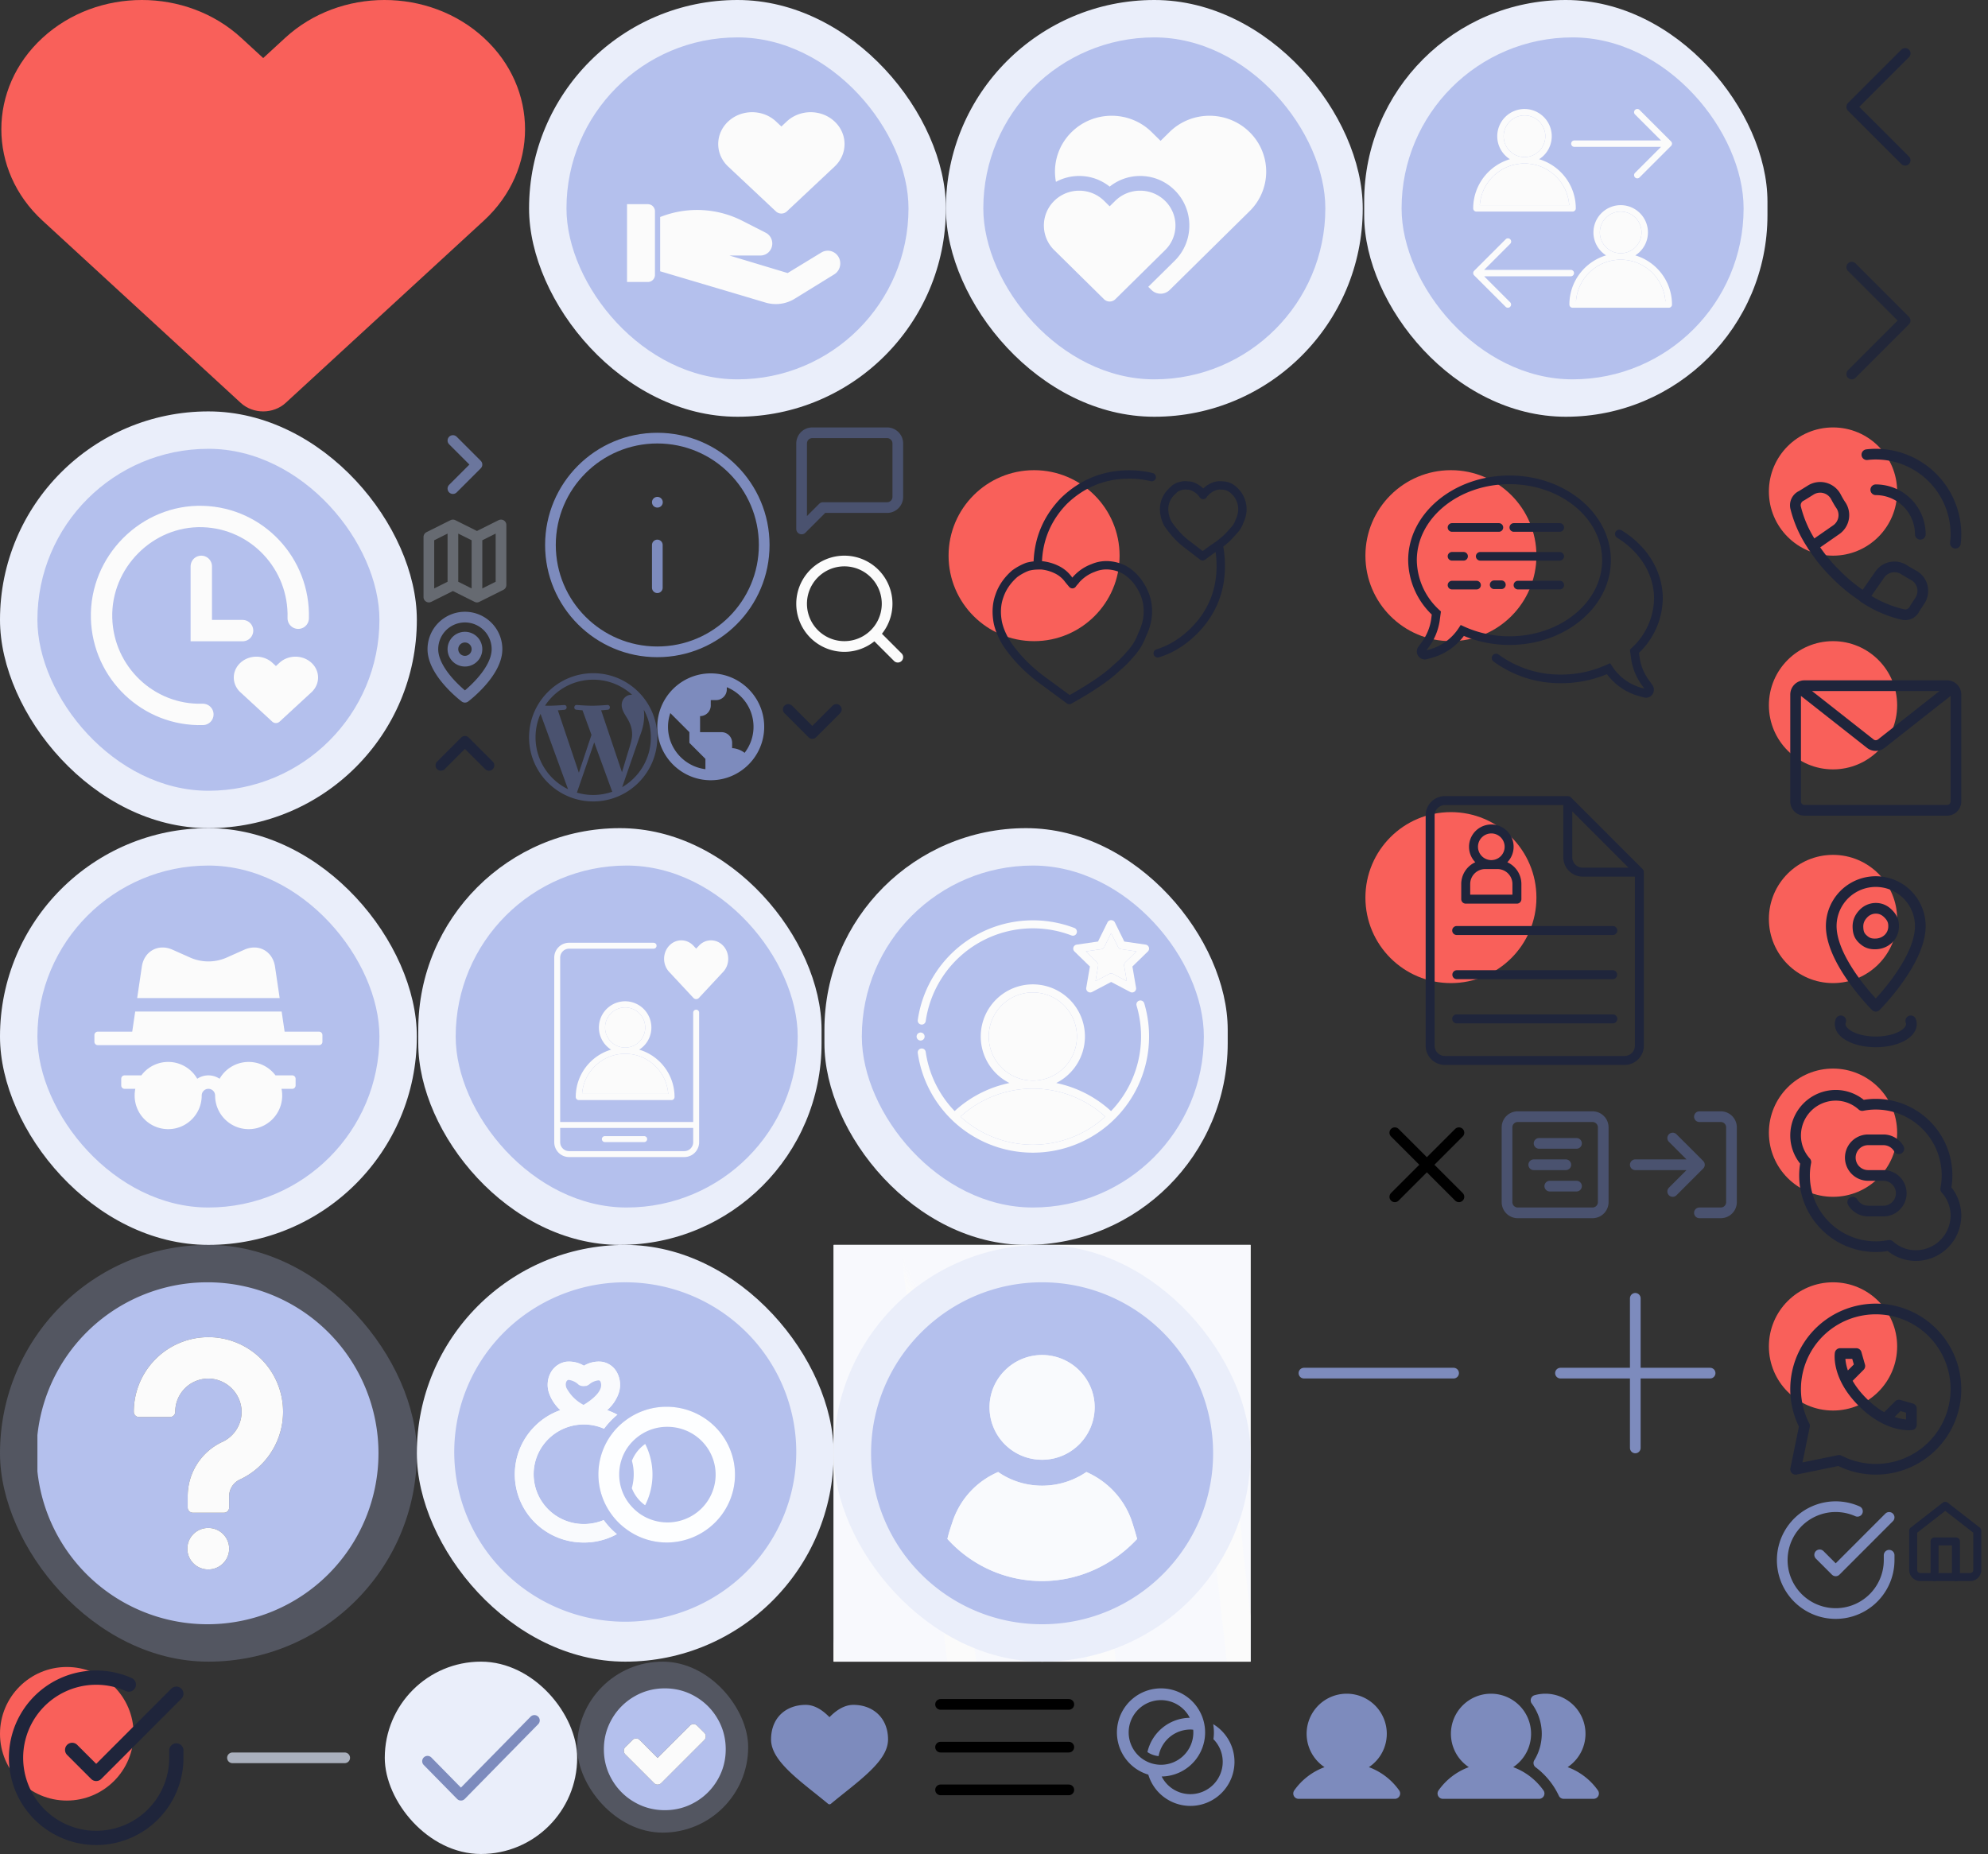 <?xml version="1.0" encoding="utf-8"?>
<svg width="372" height="347" viewBox="0 0 372 347" xmlns="http://www.w3.org/2000/svg" xmlns:xlink="http://www.w3.org/1999/xlink">
<rect x="0" y="0" width="372" height="347" fill="#333333" stroke="none"/>
<view id="call_bg_red" viewBox="331 80 40 40"/><svg width="40" height="40" fill="none" viewBox="0 0 40 40" x="331" y="80" xmlns="http://www.w3.org/2000/svg"><circle cx="12" cy="12" fill="#F9605A" r="12"/><path d="M20 11.667A8.334 8.334 0 0 1 28.333 20M25 35a22.016 22.016 0 0 1-7.233-3.183l3.033-4.35a3.333 3.333 0 0 1 4.467-.85c.55.35 1.116.666 1.666.983a3.334 3.334 0 0 1 1.4 4.7L27.3 33.883A1.95 1.95 0 0 1 25 35ZM6.117 12.783l1.666-1.033a3.333 3.333 0 0 1 4.75 1.217c.317.6.634 1.166.984 1.666a3.334 3.334 0 0 1-.85 4.467l-4.434 3.083A22.016 22.016 0 0 1 5 15a1.95 1.95 0 0 1 1.117-2.217Z" stroke="#1F253B" stroke-width="2" stroke-linecap="round" stroke-linejoin="round"/><path d="M8.233 22.184a29.53 29.53 0 0 0 4.3 5.283 29.536 29.536 0 0 0 5.284 4.3M18.334 5.1c.553-.067 1.11-.1 1.666-.1a15 15 0 0 1 15 15c0 .557-.033 1.114-.1 1.667" stroke="#1F253B" stroke-width="2" stroke-linecap="round" stroke-linejoin="round"/></svg><view id="check_bg_blue" viewBox="108 311 32 32"/><svg width="32" height="32" fill="none" viewBox="0 0 32 32" x="108" y="311" xmlns="http://www.w3.org/2000/svg"><rect width="32" height="32" rx="16" fill="#B4C0ED" fill-opacity=".25"/><path d="M24.06 13.995a.925.925 0 0 0-.268-.682l-1.35-1.336a.913.913 0 0 0-.669-.283.913.913 0 0 0-.668.283l-6.056 6.041-3.354-3.355a.913.913 0 0 0-.668-.282.913.913 0 0 0-.668.282L9.008 16a.925.925 0 0 0-.267.683c0 .267.089.49.267.668l5.373 5.373c.188.189.41.283.668.283a.93.93 0 0 0 .683-.283l8.06-8.06a.906.906 0 0 0 .267-.668ZM27.8 16.4c0 2.068-.51 3.976-1.529 5.722a11.35 11.35 0 0 1-4.149 4.15C20.376 27.29 18.468 27.8 16.4 27.8c-2.068 0-3.976-.51-5.722-1.529a11.35 11.35 0 0 1-4.15-4.149C5.51 20.376 5 18.468 5 16.4c0-2.068.51-3.976 1.529-5.722a11.35 11.35 0 0 1 4.149-4.15C12.424 5.51 14.332 5 16.4 5c2.068 0 3.976.51 5.722 1.529a11.35 11.35 0 0 1 4.15 4.149C27.29 12.424 27.8 14.332 27.8 16.4Z" fill="#B4C0ED"/><path d="M24.06 13.995a.925.925 0 0 0-.268-.682l-1.35-1.336a.913.913 0 0 0-.669-.283.913.913 0 0 0-.668.283l-6.056 6.041-3.354-3.355a.913.913 0 0 0-.668-.282.913.913 0 0 0-.668.282L9.008 16a.925.925 0 0 0-.267.683c0 .267.089.49.267.668l5.373 5.373c.188.189.41.283.668.283a.93.93 0 0 0 .683-.283l8.06-8.06a.906.906 0 0 0 .267-.668Z" fill="#FBFBFB"/></svg><view id="check_bg_red" viewBox="0 311 36 36"/><svg width="36" height="36" fill="none" viewBox="0 0 36 36" y="311" xmlns="http://www.w3.org/2000/svg"><circle cx="12.5" cy="13.5" r="12.5" fill="#F9605A"/><path d="M33 16.62V18a15 15 0 1 1-8.895-13.71" stroke="#1F253B" stroke-width="2.667" stroke-linecap="round" stroke-linejoin="round"/><path d="M33 6 18 21.015l-4.5-4.5" stroke="#1F253B" stroke-width="2.667" stroke-linecap="round" stroke-linejoin="round"/></svg><view id="check_ring" viewBox="331 280 25 24"/><svg width="25" height="24" fill="none" viewBox="0 0 25 24" x="331" y="280" xmlns="http://www.w3.org/2000/svg"><g stroke="#7D8BBD" stroke-width="2" stroke-linecap="round" stroke-linejoin="round"><path d="M22.5 11.082v.92a10 10 0 1 1-5.93-9.14"/><path d="m22.5 4-10 10.01-3-3"/></g></svg><view id="clock_heart_bg_blue" viewBox="0 77 78 78"/><svg width="78" height="78" fill="none" viewBox="0 0 78 78" y="77" xmlns="http://www.w3.org/2000/svg"><rect width="78" height="78" rx="39" fill="#EAEEFA"/><rect x="7" y="7" width="64" height="64" rx="32" fill="#B4C0ED"/><path d="M37.667 29v12.027h7.726" stroke="#FBFBFB" stroke-width="4" stroke-linecap="round"/><path d="M55.804 38.708c.285-10.184-7.657-18.727-17.84-19.036-10.487-.317-19.25 8.549-18.957 19.036.285 10.205 8.752 18.31 18.956 18" stroke="#FBFBFB" stroke-width="4" stroke-linecap="round"/><path d="M44.988 47.05c1.652-1.525 4.331-1.525 5.984 0l.661.61.662-.61c1.652-1.525 4.331-1.525 5.983 0 1.654 1.524 1.654 3.995 0 5.519l-5.967 5.504a1.018 1.018 0 0 1-1.355 0l-5.968-5.504c-1.653-1.524-1.653-3.995 0-5.52Z" fill="#FBFBFB"/></svg><view id="cross" viewBox="255 206 24 24"/><svg width="24" height="24" fill="none" viewBox="0 0 24 24" x="255" y="206" xmlns="http://www.w3.org/2000/svg"><g stroke="#000" stroke-width="2" stroke-linecap="round" stroke-linejoin="round"><path d="M18 6 6 18M6 6l12 12"/></g></svg><view id="dialog_bg_red" viewBox="255 78 65 64"/><svg width="65" height="64" fill="none" viewBox="0 0 65 64" x="255" y="78" xmlns="http://www.w3.org/2000/svg"><g clip-path="url(#aga)"><circle cx="16.5" cy="26" fill="#F9605A" r="16"/><g clip-path="url(#agb)" fill="#1F253B"><path d="M11.612 45.425a1.495 1.495 0 0 1-1.197-2.384l.62-.846a9.599 9.599 0 0 0 1.758-4.207l.124-.965A14.362 14.362 0 0 1 8.5 26.855C8.5 18.114 17.005 11 27.463 11 37.92 11 46.43 18.114 46.43 26.856c0 8.743-8.51 15.851-18.968 15.851a22.112 22.112 0 0 1-8.538-1.688 11.212 11.212 0 0 1-6.008 4.104l-.9.248a1.49 1.49 0 0 1-.405.054Zm15.85-32.807c-9.562 0-17.344 6.386-17.344 14.238a12.837 12.837 0 0 0 4.212 9.309l.302.28-.243 1.796a11.207 11.207 0 0 1-2.065 4.935l-.415.54.566-.157a9.562 9.562 0 0 0 5.474-4.002l.383-.582.63.291a20.377 20.377 0 0 0 8.485 1.823c9.567 0 17.35-6.386 17.35-14.233S37.03 12.618 27.463 12.618Z"/><path d="M53.016 52.587c-.139.001-.276-.017-.41-.054l-.911-.248a11.17 11.17 0 0 1-6.003-4.11 22.114 22.114 0 0 1-8.543 1.694 21.066 21.066 0 0 1-12.674-4.056.81.81 0 0 1-.146-1.17.81.81 0 0 1 1.122-.118 19.415 19.415 0 0 0 11.698 3.726c2.93.006 5.828-.621 8.494-1.839l.658-.275.383.588a9.573 9.573 0 0 0 5.453 4.002l.566.156-.415-.566a11.212 11.212 0 0 1-2.055-4.913l-.237-1.813.296-.285a12.843 12.843 0 0 0 4.218-9.298c0-4.482-2.573-8.678-6.914-11.37a.814.814 0 0 1-.292-1.078.809.809 0 0 1 1.155-.286c4.853 2.983 7.685 7.696 7.685 12.744a14.378 14.378 0 0 1-4.45 10.172l.13.982a9.617 9.617 0 0 0 1.753 4.185l.577.787a1.56 1.56 0 0 1 .102 1.753 1.482 1.482 0 0 1-1.24.69ZM36.863 19.914h-8.591a.809.809 0 1 0 0 1.618h8.591a.809.809 0 1 0 0-1.618ZM25.472 19.914h-8.764a.809.809 0 1 0 0 1.618h8.764a.809.809 0 1 0 0-1.618ZM36.81 26.93H22.031a.835.835 0 0 1-.863-.808.836.836 0 0 1 .863-.809h14.777a.836.836 0 0 1 .863.803.842.842 0 0 1-.863.815ZM18.866 25.309h-2.158a.809.809 0 1 0 0 1.618h2.158a.809.809 0 1 0 0-1.618Z"/><path d="M36.864 30.703h-7.82a.809.809 0 1 0 0 1.618h7.82a.809.809 0 1 0 0-1.618ZM21.293 30.703h-4.585a.809.809 0 1 0 0 1.618h4.585a.809.809 0 1 0 0-1.618ZM25.942 30.637h-1.349a.809.809 0 1 0 0 1.618h1.349a.809.809 0 1 0 0-1.618Z"/></g></g><defs><clipPath id="aga"><path fill="#fff" transform="translate(.5)" d="M0 0h64v64H0z"/></clipPath><clipPath id="agb"><path fill="#fff" transform="translate(8.5 11)" d="M0 0h48v42.067H0z"/></clipPath></defs></svg><view id="document_bg_red" viewBox="255 142 65 64"/><svg width="65" height="64" fill="none" viewBox="0 0 65 64" x="255" y="142" xmlns="http://www.w3.org/2000/svg"><g clip-path="url(#aha)"><circle cx="16.5" cy="26" fill="#F9605A" r="16"/><g clip-path="url(#ahb)" fill="#1F253B"><path d="M52.585 21.068a.822.822 0 0 0-.097-.25.827.827 0 0 0-.132-.178L38.962 7.245a.847.847 0 0 0-.179-.131l-.044-.025a.829.829 0 0 0-.206-.072h-.006A.82.82 0 0 0 38.369 7H15.382a3.613 3.613 0 0 0-3.608 3.609V53.71c0 1.99 1.619 3.61 3.608 3.61h33.61c1.99 0 3.61-1.62 3.61-3.61V22.072c0-.054-.007-.945-.016-.996l-.001-.008ZM39.208 9.863l10.53 10.532H41.16a1.954 1.954 0 0 1-1.952-1.953V9.863ZM50.924 53.71a1.934 1.934 0 0 1-1.93 1.932H15.381a1.934 1.934 0 0 1-1.931-1.932V10.61c0-1.065.867-1.932 1.931-1.932H37.53v9.765a3.633 3.633 0 0 0 3.63 3.63h9.764V53.71Z"/><path d="M16.741 32.159c0 .463.376.839.84.839h29.215a.839.839 0 0 0 0-1.678H17.58a.839.839 0 0 0-.838.839ZM46.796 39.59H17.58a.839.839 0 0 0 0 1.677h29.216a.839.839 0 0 0 0-1.677ZM46.796 47.855H17.58a.839.839 0 0 0 0 1.678h29.216a.839.839 0 0 0 0-1.678ZM19.27 27.129h9.579a.839.839 0 0 0 .838-.839v-2.833a4.48 4.48 0 0 0-2.632-4.075 4.157 4.157 0 0 0 1.177-2.897c0-2.3-1.872-4.172-4.173-4.172a4.177 4.177 0 0 0-4.172 4.172c0 1.125.45 2.146 1.176 2.897a4.48 4.48 0 0 0-2.632 4.074v2.834c0 .463.376.839.839.839Zm4.79-13.14a2.498 2.498 0 0 1 2.494 2.496 2.498 2.498 0 0 1-2.495 2.495 2.498 2.498 0 0 1-2.495-2.495 2.498 2.498 0 0 1 2.495-2.495Zm-3.952 9.468c0-1.544 1.256-2.8 2.8-2.8h2.303a2.802 2.802 0 0 1 2.799 2.8v1.994h-7.902v-1.994Z"/></g></g><defs><clipPath id="aha"><path fill="#fff" transform="translate(.5)" d="M0 0h64v64H0z"/></clipPath><clipPath id="ahb"><path fill="#fff" transform="translate(11.5 7)" d="M0 0h41.374v50.319H0z"/></clipPath></defs></svg><view id="down" viewBox="143 126 18 19"/><svg width="18" height="19" fill="none" viewBox="0 0 18 19" x="143" y="126" xmlns="http://www.w3.org/2000/svg"><path d="m4.5 6.782 4.5 4.5 4.5-4.5" stroke="#1F253B" stroke-width="2" stroke-linecap="round" stroke-linejoin="round"/></svg><view id="earth" viewBox="123 126 20 21"/><svg width="20" height="21" fill="none" viewBox="0 0 20 21" x="123" y="126" xmlns="http://www.w3.org/2000/svg"><path d="M10 .032c-5.514 0-10 4.486-10 10s4.486 10 10 10 10-4.486 10-10-4.486-10-10-10Zm-8 10c0-.899.156-1.762.431-2.569L4 9.033l2 2v2l2 2 1 1v1.93c-3.939-.495-7-3.859-7-7.93Zm14.33 4.873c-.653-.526-1.643-.873-2.33-.873v-1a2 2 0 0 0-2-2H8v-3a2 2 0 0 0 2-2v-1h1a2 2 0 0 0 2-2v-.41c2.928 1.188 5 4.06 5 7.41 0 1.765-.588 3.48-1.67 4.873Z" fill="#7D8BBD"/></svg><view id="email_bg_red" viewBox="331 120 40 40"/><svg width="40" height="40" fill="none" viewBox="0 0 40 40" x="331" y="120" xmlns="http://www.w3.org/2000/svg"><circle cx="12" cy="12" fill="#F9605A" r="12"/><path d="m6.133 9.083 12.834 10.1a1.667 1.667 0 0 0 2.066 0l12.834-10.1m-.534 22.583H6.667A1.667 1.667 0 0 1 5 30V10a1.667 1.667 0 0 1 1.667-1.667h26.666A1.666 1.666 0 0 1 35 10v20a1.667 1.667 0 0 1-1.667 1.666Z" stroke="#1F253B" stroke-width="2" stroke-linecap="round" stroke-linejoin="round"/></svg><view id="gantt-chart" viewBox="279 206 24 24"/><svg width="24" height="24" fill="none" viewBox="0 0 24 24" x="279" y="206" xmlns="http://www.w3.org/2000/svg"><g stroke="#4A526F" stroke-width="2" stroke-linecap="round" stroke-linejoin="round"><path d="M19 3H5a2 2 0 0 0-2 2v14a2 2 0 0 0 2 2h14a2 2 0 0 0 2-2V5a2 2 0 0 0-2-2ZM9 8h7M8 12h6M11 16h5"/></g></svg><view id="hand_heart_bg_blue" viewBox="99 0 78 78"/><svg width="78" height="78" fill="none" viewBox="0 0 78 78" x="99" xmlns="http://www.w3.org/2000/svg"><rect width="78" height="78" rx="39" fill="#EAEEFA"/><rect x="7" y="7" width="64" height="64" rx="32" fill="#B4C0ED"/><path d="M37.254 22.745c2.477-2.327 6.492-2.327 8.97 0l.99.931.992-.93c2.476-2.328 6.491-2.328 8.968 0 2.478 2.326 2.478 6.098 0 8.425l-8.944 8.402a1.505 1.505 0 0 1-2.031 0l-8.945-8.402c-2.478-2.327-2.478-6.1 0-8.426ZM57.687 47.776a2.308 2.308 0 0 0-2.994-.516l-6.306 3.844-10.896-3.283h5.817c1.217 0 2.203-1.006 2.203-2.247 0-.851-.472-1.63-1.218-2.01l-4.352-2.22a18.675 18.675 0 0 0-14.848-.935l-.563.203v10.161l19.731 5.861a6.725 6.725 0 0 0 5.451-.727l7.391-4.556c1.228-.757 1.505-2.453.584-3.575ZM22.225 38.215h-3.892v14.563h3.892c.736 0 1.333-.597 1.333-1.333V39.548c0-.736-.597-1.333-1.333-1.333Z" fill="#FBFBFB"/></svg><view id="heart" viewBox="140 311 32 32"/><svg width="32" height="32" fill="none" viewBox="0 0 32 32" x="140" y="311" xmlns="http://www.w3.org/2000/svg"><path d="M10.761 8.09c-1.764-.001-3.397.562-4.581 1.67-1.184 1.107-1.898 2.755-1.898 4.808 0 2.155 1.516 4.158 3.569 6.124 2.053 1.967 4.694 3.908 7.111 5.923a.418.418 0 0 0 .507 0c2.416-2.014 5.052-3.961 7.11-5.922 2.06-1.961 3.594-3.947 3.595-6.125 0-2.076-.74-3.706-1.924-4.809-1.184-1.102-2.793-1.67-4.555-1.67-1.813 0-3.345 1.144-4.48 2.303-1.13-1.153-2.645-2.303-4.454-2.303Z" fill="#7D8BBD"/></svg><view id="heart_bg_red" viewBox="177 78 65 64"/><svg width="65" height="64" fill="none" viewBox="0 0 65 64" x="177" y="78" xmlns="http://www.w3.org/2000/svg"><g clip-path="url(#apa)"><circle cx="16.5" cy="26" fill="#F9605A" r="16"/><g clip-path="url(#apb)" fill="#1F253B"><path d="M39.638 45.063a.783.783 0 0 1-.23-1.532c2.352-.724 4.524-2.072 6.46-4.006 3.17-3.171 4.779-7.058 4.779-11.551 0-.917-.06-1.807-.175-2.658-.586.412-1.244.89-1.965 1.431a.782.782 0 0 1-.95-.007 221.549 221.549 0 0 0-2.907-2.233c-1.032-.792-1.91-1.644-2.624-2.541a19.706 19.706 0 0 1-1.105-1.457c-.014-.021-.028-.043-.04-.065a6.52 6.52 0 0 1-.708-1.956 5.41 5.41 0 0 1 .19-2.99c.32-.877.884-1.67 1.68-2.359.228-.24.506-.449.827-.621.203-.112.445-.203.73-.272a3.683 3.683 0 0 1 1.654-.158c.598.009 1.155.157 1.656.439.47.251.892.554 1.248.893a5.15 5.15 0 0 1 1.647-1.067c.586-.25 1.25-.342 1.958-.265a3.798 3.798 0 0 1 1.985.587c.6.392 1.11.892 1.533 1.493.608.893.934 1.856.975 2.87.058.899-.144 1.857-.602 2.828a5.23 5.23 0 0 1-1.208 1.973c-.395.464-.882.988-1.417 1.522-.298.268-.664.573-1.13.942.209 1.16.316 2.393.316 3.67 0 4.924-1.763 9.183-5.238 12.658-2.117 2.117-4.508 3.596-7.106 4.395a.756.756 0 0 1-.233.037Zm2.599-25.4c.276.404.614.848 1.004 1.318a13.43 13.43 0 0 0 2.352 2.278c.413.305 1.24.94 2.454 1.88a59.263 59.263 0 0 1 2.535-1.792c.6-.469 1.06-.846 1.368-1.12.475-.477.936-.971 1.336-1.44.439-.455.721-.92.895-1.454.01-.033.024-.065.038-.097.357-.742.516-1.454.472-2.116-.03-.746-.259-1.413-.7-2.061a4.029 4.029 0 0 0-1.087-1.065 2.207 2.207 0 0 0-1.188-.34.68.68 0 0 1-.093-.006c-.454-.055-.855-.006-1.217.15-.454.185-.846.44-1.18.766a2.774 2.774 0 0 1-.3.302c-.03.039-.053.07-.07.097a.782.782 0 0 1-1.359.125 4.965 4.965 0 0 0-.306-.418 4.045 4.045 0 0 0-1.036-.77 1.893 1.893 0 0 0-.96-.247.749.749 0 0 1-.12-.01 2.12 2.12 0 0 0-1.013.1.768.768 0 0 1-.074.02c-.151.034-.28.08-.37.13-.192.102-.34.214-.453.337a.879.879 0 0 1-.07.07c-.607.516-1.031 1.1-1.26 1.732-.248.683-.289 1.387-.126 2.154.09.5.266.99.528 1.477ZM23.099 53.799a.787.787 0 0 1-.465-.152 2195.048 2195.048 0 0 0-5.32-3.912c-1.947-1.484-3.607-3.054-4.942-4.673-.872-1.032-1.567-2.004-2.06-2.88-.663-1.195-1.12-2.375-1.361-3.508-.377-1.977-.26-3.802.344-5.443.557-1.635 1.58-3.125 3.033-4.41a.67.67 0 0 1 .056-.046 10.932 10.932 0 0 1 2.614-1.431.858.858 0 0 1 .076-.025 8.78 8.78 0 0 1 1.337-.246c.182-4.556 1.899-8.542 5.108-11.855 3.563-3.453 7.853-5.195 12.772-5.195 1.552 0 3.037.175 4.416.52a.782.782 0 1 1-.38 1.518 16.636 16.636 0 0 0-4.035-.472c-4.498 0-8.423 1.593-11.664 4.736-2.891 2.984-4.457 6.587-4.647 10.706.02 0 .039.002.059.004a9.044 9.044 0 0 1 2.947.831 6.656 6.656 0 0 1 2.505 2.021c.015.023.06.08.174.221.209-.268.327-.391.416-.467a8.6 8.6 0 0 1 3.184-2.065 7.097 7.097 0 0 1 3.386-.54c1.25.116 2.385.476 3.389 1.073a9.23 9.23 0 0 1 2.751 2.688c1.103 1.626 1.701 3.351 1.776 5.126.093 1.723-.296 3.489-1.155 5.241-.45 1.253-1.15 2.438-2.086 3.52-.249.285-.53.6-.845.95a18.888 18.888 0 0 1-1.99 1.912c-1.835 1.774-4.866 3.843-9.012 6.153a.767.767 0 0 1-.381.1Zm-9.761-23.782c-1.232 1.098-2.097 2.356-2.567 3.738-.512 1.388-.606 2.933-.287 4.61.206.966.61 1.999 1.194 3.055.443.785 1.081 1.675 1.897 2.64 1.264 1.535 2.836 3.02 4.676 4.422 1.152.843 2.79 2.047 4.905 3.606 3.816-2.151 6.596-4.062 8.267-5.684.014-.014.029-.028.044-.04a17.228 17.228 0 0 0 1.848-1.772c.313-.348.589-.658.83-.933.816-.944 1.424-1.974 1.808-3.059a1.43 1.43 0 0 1 .035-.086c.753-1.522 1.096-3.04 1.016-4.515-.063-1.489-.57-2.94-1.51-4.324a7.668 7.668 0 0 0-2.273-2.23c-.784-.466-1.7-.754-2.708-.847a5.553 5.553 0 0 0-2.672.435 7.11 7.11 0 0 0-2.67 1.733.788.788 0 0 1-.07.063c.001 0-.08.078-.306.381a.792.792 0 0 1-.055.064c-.283.303-.378.439-.405.483a.784.784 0 0 1-1.26.088c-.59-.697-.785-.94-.871-1.063a5.119 5.119 0 0 0-1.89-1.5 7.48 7.48 0 0 0-2.414-.686 5.955 5.955 0 0 0-.723.005h-.007a6.724 6.724 0 0 0-1.66.225 9.312 9.312 0 0 0-2.172 1.191Z"/></g></g><defs><clipPath id="apa"><path fill="#fff" transform="translate(.5)" d="M0 0h64v64H0z"/></clipPath><clipPath id="apb"><path fill="#fff" transform="translate(8.5 10)" d="M0 0h48v43.826H0z"/></clipPath></defs></svg><view id="heart_red" viewBox="0 0 99 77"/><svg width="99" height="77" fill="none" viewBox="0 0 99 77" xmlns="http://www.w3.org/2000/svg"><path d="M7.955 7.086c10.268-9.448 26.915-9.448 37.188 0l4.11 3.78 4.108-3.78c10.269-9.448 26.916-9.448 37.184 0 10.273 9.444 10.273 24.758 0 34.204L53.462 75.4c-2.319 2.133-6.106 2.133-8.42 0L7.955 41.292c-10.273-9.446-10.273-24.762 0-34.206Z" fill="#F9605A"/></svg><view id="hearts_bg_blue" viewBox="177 0 78 78"/><svg width="78" height="78" fill="none" viewBox="0 0 78 78" x="177" xmlns="http://www.w3.org/2000/svg"><rect width="78" height="78" rx="39" fill="#EAEEFA"/><rect x="7" y="7" width="64" height="64" rx="32" fill="#B4C0ED"/><path d="M20.269 37.597c2.58-2.546 6.763-2.546 9.344 0l1.032 1.018 1.032-1.018c2.58-2.546 6.763-2.546 9.343 0a6.453 6.453 0 0 1 0 9.216l-9.317 9.19a1.514 1.514 0 0 1-2.116 0l-9.318-9.19a6.453 6.453 0 0 1 0-9.216Z" fill="#FBFBFB"/><path d="M42.786 48.83a9.232 9.232 0 0 0 2.765-6.626 9.237 9.237 0 0 0-2.765-6.624 9.113 9.113 0 0 0-6.437-2.645 9.095 9.095 0 0 0-5.704 1.994 9.101 9.101 0 0 0-5.705-1.994 9.11 9.11 0 0 0-4.351 1.1 10.354 10.354 0 0 1 2.926-9.306c4.14-4.087 10.857-4.087 14.998 0l1.658 1.634 1.658-1.634c4.14-4.087 10.856-4.087 14.998 0a10.36 10.36 0 0 1 0 14.794L41.869 54.277a2.431 2.431 0 0 1-3.397 0l-.605-.596 4.92-4.852Z" fill="#FBFBFB"/></svg><view id="home" viewBox="356 280 16 17"/><svg width="16" height="17" fill="none" viewBox="0 0 16 17" x="356" y="280" xmlns="http://www.w3.org/2000/svg"><g stroke="#1F253B" stroke-width="1.5" stroke-linecap="round" stroke-linejoin="round"><path d="m2 6.5 6-4.667L14 6.5v7.333a1.333 1.333 0 0 1-1.333 1.333H3.333A1.333 1.333 0 0 1 2 13.833V6.5Z"/><path d="M6 15.167V8.5h4v6.667"/></g></svg><view id="incognito_bg_blue" viewBox="0 155 78 78"/><svg width="78" height="78" fill="none" viewBox="0 0 78 78" y="155" xmlns="http://www.w3.org/2000/svg"><rect width="78" height="78" rx="39" fill="#EAEEFA"/><rect x="7" y="7" width="64" height="64" rx="32" fill="#B4C0ED"/><path fill-rule="evenodd" clip-rule="evenodd" d="M26.54 25.92c.427-2.887 3.08-4.357 5.738-3.173l3.274 1.46a8.436 8.436 0 0 0 6.897 0l3.274-1.46c2.656-1.183 5.311.288 5.738 3.173l.869 5.882H25.67l.87-5.882Zm-1.241 8.399h27.403l.558 3.774h6.446c.347 0 .628.282.628.63v1.257c0 .348-.281.63-.628.63H18.294a.628.628 0 0 1-.627-.63v-1.258c0-.347.28-.629.627-.629h6.447l.558-3.774Zm6.172 9.436a6.27 6.27 0 0 1 5.439 3.151 3.74 3.74 0 0 1 2.09-.635 3.74 3.74 0 0 1 2.091.635 6.27 6.27 0 0 1 10.459-.635h3.137c.346 0 .627.282.627.629v1.258c0 .348-.28.63-.627.63h-2.008c.082.406.125.827.125 1.257 0 3.474-2.809 6.29-6.274 6.29-3.466 0-6.275-2.816-6.275-6.29 0-.695-.562-1.258-1.255-1.258-.693 0-1.255.563-1.255 1.258 0 3.474-2.809 6.29-6.274 6.29s-6.275-2.816-6.275-6.29c0-.43.044-.851.126-1.258h-2.008a.628.628 0 0 1-.627-.629V46.9c0-.347.28-.63.627-.63h3.137a6.26 6.26 0 0 1 5.02-2.515Z" fill="#FBFBFB"/></svg><view id="info" viewBox="99 78 48 48"/><svg width="48" height="48" fill="none" viewBox="0 0 48 48" x="99" y="78" xmlns="http://www.w3.org/2000/svg"><g stroke="#7D8BBD" stroke-width="2" stroke-linecap="round" stroke-linejoin="round"><path d="M24 44c11.046 0 20-8.954 20-20S35.046 4 24 4 4 12.954 4 24s8.954 20 20 20ZM24 32v-8M24 16h.02"/></g></svg><view id="left_slider" viewBox="331 0 41 40"/><svg width="41" height="40" fill="none" viewBox="0 0 41 40" x="331" xmlns="http://www.w3.org/2000/svg"><path d="m25.5 30-10-10 10-10" stroke="#1F253B" stroke-width="2" stroke-linecap="round" stroke-linejoin="round"/></svg><view id="log-in" viewBox="303 206 24 24"/><svg width="24" height="24" fill="none" viewBox="0 0 24 24" x="303" y="206" xmlns="http://www.w3.org/2000/svg"><g stroke="#4A526F" stroke-width="2" stroke-linecap="round" stroke-linejoin="round"><path d="M15 3h4a2 2 0 0 1 2 2v14a2 2 0 0 1-2 2h-4M10 17l5-5-5-5M15 12H3"/></g></svg><view id="map" viewBox="78 96 18 18"/><svg width="18" height="18" fill="none" viewBox="0 0 18 18" x="78" y="96" xmlns="http://www.w3.org/2000/svg"><g stroke="#666A71" stroke-width="2" stroke-linecap="round" stroke-linejoin="round"><path d="m2.25 4.5 4.5-2.25 4.5 2.25 4.5-2.25V13.5l-4.5 2.25-4.5-2.25-4.5 2.25V4.5ZM6.75 2.25V13.5M11.25 4.5v11.25"/></g></svg><view id="map-pin" viewBox="78 114 18 18"/><svg width="18" height="18" fill="none" viewBox="0 0 18 18" x="78" y="114" xmlns="http://www.w3.org/2000/svg"><g stroke="#6B769D" stroke-width="2" stroke-linecap="round" stroke-linejoin="round"><path d="M15 7.5c0 4.5-6 9-6 9s-6-4.5-6-9a6 6 0 1 1 12 0Z"/><path d="M9 9.75a2.25 2.25 0 1 0 0-4.5 2.25 2.25 0 0 0 0 4.5Z"/></g></svg><view id="map-pin_bg_red" viewBox="331 160 40 40"/><svg width="40" height="40" fill="none" viewBox="0 0 40 40" x="331" y="160" xmlns="http://www.w3.org/2000/svg"><circle cx="12" cy="12" fill="#F9605A" r="12"/><path d="M26.55 31.066c.079.19.119.395.117.6C26.667 33.5 23.684 35 20 35c-3.683 0-6.666-1.5-6.666-3.334-.002-.205.037-.41.116-.6M28.333 13.333a8.333 8.333 0 0 0-16.666 0c0 6.667 8.333 15 8.333 15s8.333-8.333 8.333-15Z" stroke="#1F253B" stroke-width="2" stroke-linecap="round" stroke-linejoin="round"/><path d="M22.357 11.046c.737.758 1.036 1.47.976 2.525-.1 1.774-1.558 3.042-3.333 3.096-.976.03-1.632-.18-2.357-.834-.726-.654-.936-1.285-.977-2.262-.044-1.07.352-1.855.977-2.525A3.225 3.225 0 0 1 20 10c.884 0 1.655.324 2.357 1.046Z" stroke="#1F253B" stroke-width="2" stroke-linecap="round" stroke-linejoin="round"/></svg><view id="menu" viewBox="172 311 32 32"/><svg width="32" height="32" fill="none" viewBox="0 0 32 32" x="172" y="311" xmlns="http://www.w3.org/2000/svg"><g stroke="#000" stroke-width="2" stroke-linecap="round" stroke-linejoin="round"><path d="M4 8h24M4 16h24M4 24h24"/></g></svg><view id="message" viewBox="147 78 24 24"/><svg width="24" height="24" fill="none" viewBox="0 0 24 24" x="147" y="78" xmlns="http://www.w3.org/2000/svg"><path d="M21 15a2 2 0 0 1-2 2H7l-4 4V5a2 2 0 0 1 2-2h14a2 2 0 0 1 2 2v10Z" stroke="#4A526F" stroke-width="2" stroke-linecap="round" stroke-linejoin="round"/></svg><view id="minus" viewBox="234 233 48 48"/><svg width="48" height="48" fill="none" viewBox="0 0 48 48" x="234" y="233" xmlns="http://www.w3.org/2000/svg"><path d="M10 24h28" stroke="#7D8BBD" stroke-width="2" stroke-linecap="round" stroke-linejoin="round"/></svg><view id="no" viewBox="36 311 36 36"/><svg width="36" height="36" fill="none" viewBox="0 0 36 36" x="36" y="311" xmlns="http://www.w3.org/2000/svg"><path d="M7.5 18h21" stroke="#AAB0BD" stroke-width="2" stroke-linecap="round" stroke-linejoin="round"/></svg><view id="person_heart_bg_blue" viewBox="78 155 76 78"/><svg width="76" height="78" fill="none" viewBox="0 0 76 78" x="78" y="155" xmlns="http://www.w3.org/2000/svg"><rect x=".268" width="75.465" height="78" rx="37.733" fill="#EAEEFA"/><rect x="7.268" y="7" width="64" height="64" rx="32" fill="#B4C0ED"/><path d="M35.223 37.315a3.76 3.76 0 0 1 3.756-3.756 3.76 3.76 0 0 1 3.755 3.756 3.76 3.76 0 0 1-3.755 3.756 3.76 3.76 0 0 1-3.756-3.756ZM38.979 42.227c4.265 0 7.76 3.32 8.06 7.511h-16.12c.299-4.19 3.795-7.511 8.06-7.511Z" fill="#FBFBFB"/><path fill-rule="evenodd" clip-rule="evenodd" d="M41.61 41.455a4.908 4.908 0 0 0 2.28-4.14 4.917 4.917 0 0 0-4.911-4.912 4.917 4.917 0 0 0-4.911 4.912c0 1.74.911 3.267 2.279 4.14-3.819 1.136-6.613 4.678-6.613 8.861 0 .32.259.578.578.578h17.333c.32 0 .578-.258.578-.578 0-4.183-2.794-7.725-6.612-8.861Zm-2.631-7.896a3.76 3.76 0 0 0-3.756 3.756 3.76 3.76 0 0 0 3.756 3.756 3.76 3.76 0 0 0 3.755-3.756 3.76 3.76 0 0 0-3.755-3.756Zm8.06 16.18c-.3-4.192-3.795-7.512-8.06-7.512-4.265 0-7.761 3.32-8.06 7.511h16.12Z" fill="#FBFBFB"/><path d="M42.518 58.754a.556.556 0 1 0 0-1.111v1.111Zm-7.313-1.111a.556.556 0 1 0 0 1.111v-1.111Zm9.063-35.082a.556.556 0 1 0 0-1.11v1.11Zm8.555 11.937a.556.556 0 0 0-1.11 0h1.11ZM28.49 61.561h9.695v-1.11H28.49v1.11Zm9.695 0h11.86v-1.11h-11.86v1.11Zm2.166-1.11h-2.166v1.11h2.166v-1.11ZM25.712 24.227V55.55h1.111V24.228h-1.11Zm0 31.322v3.233h1.111V55.55h-1.11Zm27.111 3.233V55.55h-1.11v3.233h1.11Zm-26.555-2.677h26v-1.111h-26v1.11Zm16.25 1.537h-7.313v1.111h7.313v-1.111Zm1.75-36.193H28.49v1.111h15.778v-1.11Zm8.555 34.1V34.498h-1.11V55.55h1.11Zm-26-31.322c0-.92.747-1.667 1.667-1.667v-1.11a2.778 2.778 0 0 0-2.778 2.777h1.111Zm23.222 37.333a2.778 2.778 0 0 0 2.778-2.778h-1.11c0 .921-.747 1.667-1.668 1.667v1.111Zm-21.555-1.11c-.92 0-1.667-.747-1.667-1.668h-1.11a2.778 2.778 0 0 0 2.777 2.778v-1.11ZM47.211 22.01c1.257-1.35 3.296-1.35 4.554 0l.503.54.503-.54c1.257-1.35 3.296-1.35 4.553 0 1.258 1.35 1.258 3.537 0 4.887l-4.54 4.873a.696.696 0 0 1-1.032 0l-4.541-4.873c-1.258-1.35-1.258-3.537 0-4.887Z" fill="#FBFBFB"/></svg><view id="person_star_bg_blue" viewBox="154 155 76 78"/><svg width="76" height="78" fill="none" viewBox="0 0 76 78" x="154" y="155" xmlns="http://www.w3.org/2000/svg"><rect x=".268" width="75.465" height="78" rx="37.733" fill="#EAEEFA"/><rect x="7.268" y="7" width="64" height="64" rx="32" fill="#B4C0ED"/><path d="M18.372 36.757a.75.75 0 0 0 .849-.637A20.263 20.263 0 0 1 46.5 20.082a.75.75 0 1 0 .533-1.404A21.769 21.769 0 0 0 17.735 35.91a.75.75 0 0 0 .637.848Zm41.744-3.972a.752.752 0 0 0-1.194-.368.752.752 0 0 0-.243.798 20.212 20.212 0 0 1-4.775 19.741 21.658 21.658 0 0 0-10.26-5.256 9.75 9.75 0 1 0-8.754 0 21.658 21.658 0 0 0-10.256 5.253 20.116 20.116 0 0 1-5.413-11.073.75.75 0 0 0-1.486.21 21.753 21.753 0 1 0 42.381-9.305ZM31.018 39a8.25 8.25 0 1 1 8.25 8.25 8.26 8.26 0 0 1-8.25-8.25Zm-5.3 14.994a20.128 20.128 0 0 1 27.106.005 20.109 20.109 0 0 1-27.106-.005Z" fill="#FBFBFB"/><path d="M31.018 39a8.25 8.25 0 1 1 8.25 8.25 8.26 8.26 0 0 1-8.25-8.25Z" fill="#FBFBFB"/><path d="M25.718 53.994a20.128 20.128 0 0 1 27.106.005 20.109 20.109 0 0 1-27.106-.005ZM46.866 22.311a.75.75 0 0 0 .19.77l2.89 2.814-.683 3.977a.75.75 0 0 0 1.087.792l3.573-1.878 3.572 1.878a.75.75 0 0 0 1.088-.792l-.682-3.977 2.89-2.815a.75.75 0 0 0-.416-1.28l-3.993-.58-1.786-3.62a.784.784 0 0 0-1.345 0l-1.786 3.62-3.994.58a.748.748 0 0 0-.605.511Zm5.204.337a.752.752 0 0 0 .565-.41l1.288-2.61 1.289 2.61a.752.752 0 0 0 .564.41l2.88.418-2.084 2.03a.752.752 0 0 0-.216.665l.492 2.868-2.576-1.354a.752.752 0 0 0-.697 0l-2.577 1.354.492-2.868a.752.752 0 0 0-.215-.665l-2.084-2.03 2.88-.418Z" fill="#FBFBFB"/><path d="M52.07 22.648a.752.752 0 0 0 .565-.41l1.288-2.61 1.289 2.61a.752.752 0 0 0 .564.41l2.88.418-2.084 2.03a.752.752 0 0 0-.216.665l.492 2.868-2.576-1.354a.752.752 0 0 0-.697 0l-2.577 1.354.492-2.868a.752.752 0 0 0-.215-.665l-2.084-2.03 2.88-.418ZM18.268 39.75a.75.75 0 1 0 0-1.5.75.75 0 0 0 0 1.5Z" fill="#FBFBFB"/></svg><view id="persons_bg_blue" viewBox="255 0 76 78"/><svg width="76" height="78" fill="none" viewBox="0 0 76 78" x="255" xmlns="http://www.w3.org/2000/svg"><rect x=".268" width="75.465" height="78" rx="37.733" fill="#EAEEFA"/><rect x="7.268" y="7" width="64" height="64" rx="32" fill="#B4C0ED"/><path d="M21.267 39.599h18a.6.6 0 0 0 .6-.6c0-4.344-2.9-8.022-6.866-9.202a5.096 5.096 0 0 0 2.367-4.298c0-2.812-2.288-5.1-5.1-5.1a5.106 5.106 0 0 0-5.1 5.1c0 1.806.946 3.392 2.366 4.298-3.965 1.18-6.866 4.858-6.866 9.202a.6.6 0 0 0 .6.6Zm5.1-14.1c0-2.15 1.75-3.9 3.9-3.9s3.9 1.75 3.9 3.9-1.75 3.9-3.9 3.9-3.9-1.75-3.9-3.9Zm3.9 5.1c4.43 0 8.06 3.448 8.37 7.8h-16.74c.31-4.352 3.941-7.8 8.37-7.8Zm20.734 17.198a5.096 5.096 0 0 0 2.367-4.298c0-2.812-2.288-5.1-5.1-5.1a5.106 5.106 0 0 0-5.1 5.1c0 1.806.946 3.392 2.366 4.298-3.965 1.18-6.867 4.858-6.867 9.202a.6.6 0 0 0 .6.6h18a.6.6 0 0 0 .6-.6c0-4.344-2.9-8.022-6.866-9.202ZM44.368 43.5c0-2.15 1.75-3.9 3.9-3.9s3.9 1.75 3.9 3.9-1.75 3.9-3.9 3.9-3.9-1.75-3.9-3.9Zm3.9 5.1c4.429 0 8.06 3.448 8.37 7.8h-16.74c.31-4.352 3.94-7.8 8.37-7.8Zm9.564-21.907-.01-.035a.6.6 0 0 0-.046-.083l-.01-.02a.61.61 0 0 0-.075-.091l-5.89-5.889a.6.6 0 1 0-.848.849l4.866 4.865h-16.22a.6.6 0 1 0 0 1.2h16.22l-4.865 4.865a.6.6 0 1 0 .849.848l5.889-5.888a.591.591 0 0 0 .075-.092l.01-.019a.62.62 0 0 0 .045-.083c.005-.012.007-.024.01-.035a.587.587 0 0 0 .024-.315c-.005-.027-.015-.052-.024-.077ZM20.703 51.305l.01.035a.6.6 0 0 0 .046.083l.01.02a.61.61 0 0 0 .075.091l5.89 5.889a.598.598 0 0 0 .848 0 .6.6 0 0 0 0-.848l-4.865-4.866h16.218a.6.6 0 1 0 0-1.2H22.716l4.865-4.865a.6.6 0 1 0-.848-.848l-5.889 5.888a.591.591 0 0 0-.075.092l-.01.019a.62.62 0 0 0-.045.084c-.005.01-.007.023-.01.034a.587.587 0 0 0-.024.315c.005.027.014.052.023.077Z" fill="#FBFBFB"/><path d="M26.367 25.499c0-2.15 1.75-3.9 3.9-3.9s3.9 1.75 3.9 3.9-1.75 3.9-3.9 3.9-3.9-1.75-3.9-3.9ZM30.267 30.599c4.43 0 8.06 3.448 8.37 7.8h-16.74c.31-4.352 3.941-7.8 8.37-7.8ZM44.367 43.499c0-2.15 1.75-3.9 3.9-3.9s3.9 1.75 3.9 3.9-1.75 3.9-3.9 3.9-3.9-1.75-3.9-3.9ZM48.267 48.599c4.43 0 8.06 3.448 8.37 7.8h-16.74c.31-4.352 3.941-7.8 8.37-7.8Z" fill="#FBFBFB"/></svg><view id="plus" viewBox="282 233 48 48"/><svg width="48" height="48" fill="none" viewBox="0 0 48 48" x="282" y="233" xmlns="http://www.w3.org/2000/svg"><g stroke="#7D8BBD" stroke-width="2" stroke-linecap="round" stroke-linejoin="round"><path d="M10 24h28M24 10v28"/></g></svg><view id="question_bg_blue" viewBox="0 233 78 78"/><svg width="78" height="78" fill="none" viewBox="0 0 78 78" y="233" xmlns="http://www.w3.org/2000/svg"><rect width="78" height="78" rx="39" fill="#B4C0ED" fill-opacity=".25"/><g clip-path="url(#bha)"><path d="M39 7a32 32 0 1 0 0 63.999A32 32 0 0 0 39 7Zm0 53.74a3.879 3.879 0 1 1 0-7.757 3.879 3.879 0 0 1 0 7.758Zm5.818-16.795a3.462 3.462 0 0 0-1.94 3.2v2.008a.97.97 0 0 1-.969.97h-5.818a.97.97 0 0 1-.97-.97v-2.008a11.22 11.22 0 0 1 6.449-10.259 6.197 6.197 0 0 0 3.636-5.905 6.303 6.303 0 0 0-5.964-5.954 6.195 6.195 0 0 0-6.448 6.215.97.97 0 0 1-.97.97h-5.818a.97.97 0 0 1-.97-.97 13.964 13.964 0 0 1 23.036-10.627 13.973 13.973 0 0 1-3.254 23.33Z" fill="#B4C0ED"/><path d="M44.818 43.945a3.462 3.462 0 0 0-1.94 3.2v2.008a.97.97 0 0 1-.969.97h-5.818a.97.97 0 0 1-.97-.97v-2.008a11.22 11.22 0 0 1 6.449-10.259 6.197 6.197 0 0 0 3.636-5.905 6.303 6.303 0 0 0-5.964-5.954 6.195 6.195 0 0 0-6.448 6.215.97.97 0 0 1-.97.97h-5.818a.97.97 0 0 1-.97-.97 13.964 13.964 0 0 1 23.036-10.627 13.973 13.973 0 0 1-3.254 23.33ZM39 60.74a3.879 3.879 0 1 1 0-7.757 3.879 3.879 0 0 1 0 7.758Z" fill="#FBFBFB"/></g><defs><clipPath id="bha"><path fill="#fff" transform="translate(7 7)" d="M0 0h64v64H0z"/></clipPath></defs></svg><view id="right" viewBox="78 77 18 19"/><svg width="18" height="19" fill="none" viewBox="0 0 18 19" x="78" y="77" xmlns="http://www.w3.org/2000/svg"><path d="m6.75 14.45 4.5-4.5-4.5-4.5" stroke="#6B769D" stroke-width="2" stroke-linecap="round" stroke-linejoin="round"/></svg><view id="right_slider" viewBox="331 40 41 40"/><svg width="41" height="40" fill="none" viewBox="0 0 41 40" x="331" y="40" xmlns="http://www.w3.org/2000/svg"><path d="m15.5 30 10-10-10-10" stroke="#1F253B" stroke-width="2" stroke-linecap="round" stroke-linejoin="round" opacity=".8"/></svg><view id="rings" viewBox="204 311 32 32"/><svg width="32" height="32" fill="none" viewBox="0 0 32 32" x="204" y="311" xmlns="http://www.w3.org/2000/svg"><path fill-rule="evenodd" clip-rule="evenodd" d="M7.2 13.251a6.056 6.056 0 0 1 6.05-6.05 6.055 6.055 0 0 1 5.386 3.307 8.249 8.249 0 0 0-7.926 6.417 4.436 4.436 0 0 0 2.091.753 6.059 6.059 0 0 1 4.876-4.876 6.049 6.049 0 0 1 1.073-.1c.178 0 .35.021.525.039a6.5 6.5 0 0 1 .025.51 6.056 6.056 0 0 1-6.05 6.05 6.056 6.056 0 0 1-6.05-6.05Zm15.817-1.55c.08.505.133 1.021.133 1.55 0 .43-.036.848-.09 1.262a6.031 6.031 0 0 1 1.74 4.238 6.056 6.056 0 0 1-6.05 6.05 6.032 6.032 0 0 1-4.238-1.74 6.087 6.087 0 0 1-1.138-1.567 8.246 8.246 0 0 0 3.582-15.615 8.25 8.25 0 0 0-9.874 12.848 8.25 8.25 0 0 0 3.793 2.422 8.167 8.167 0 0 0 3.826 4.786A8.236 8.236 0 0 0 18.75 27 8.25 8.25 0 0 0 27 18.75a8.235 8.235 0 0 0-3.983-7.05Z" fill="#7D8BBD"/></svg><view id="rings_bg_blue" viewBox="78 233 78 78"/><svg width="78" height="78" fill="none" viewBox="0 0 78 78" x="78" y="233" xmlns="http://www.w3.org/2000/svg"><rect width="78" height="78" rx="39" fill="#EAEEFA"/><g clip-path="url(#bla)"><path d="M31.213 55.703a12.922 12.922 0 0 1-7.155-2.141 12.78 12.78 0 0 1-4.745-5.73 12.67 12.67 0 0 1-.732-7.383 12.73 12.73 0 0 1 3.53-6.539 12.635 12.635 0 0 1 4.747-2.982 7.832 7.832 0 0 1-2.08-3.088 4.766 4.766 0 0 1 .249-3.882 3.979 3.979 0 0 1 1.178-1.37 4.016 4.016 0 0 1 1.666-.712 5.365 5.365 0 0 1 3.396.74 5.365 5.365 0 0 1 3.395-.74 3.89 3.89 0 0 1 1.602.656c.478.337.872.776 1.154 1.285a4.88 4.88 0 0 1 .32 4.023 7.48 7.48 0 0 1-2.133 3.088c.661.231 1.303.514 1.92.847a14.563 14.563 0 0 0-2.49 2.63 9.448 9.448 0 0 0-8.077.233 9.372 9.372 0 0 0-3.177 2.638 9.25 9.25 0 0 0-1.658 7.85 9.29 9.29 0 0 0 1.841 3.684 9.378 9.378 0 0 0 3.26 2.537c1.263.594 2.645.901 4.043.898a9.734 9.734 0 0 0 3.698-.742c.71.975 1.54 1.859 2.47 2.63a12.66 12.66 0 0 1-6.222 1.57Z" fill="#FDFEFF"/><path d="M46.858 55.703A12.719 12.719 0 0 1 39 53.056a12.185 12.185 0 0 1-2.471-2.488 12.625 12.625 0 0 1-2.558-7.614c0-2.746.898-5.418 2.558-7.614A12.402 12.402 0 0 1 39 32.887a12.738 12.738 0 0 1 7.733-2.594c3.395 0 6.65 1.338 9.051 3.721a12.658 12.658 0 0 1 3.75 8.984c0 3.37-1.35 6.601-3.75 8.984a12.849 12.849 0 0 1-9.05 3.721h.124Z" fill="#FDFEFF"/><path d="M39 7a32.17 32.17 0 0 0-17.778 5.353A31.816 31.816 0 0 0 9.436 26.608 31.544 31.544 0 0 0 7.615 44.96a31.691 31.691 0 0 0 8.758 16.263 32.075 32.075 0 0 0 16.384 8.693 32.222 32.222 0 0 0 18.489-1.808A31.95 31.95 0 0 0 65.607 56.41 31.596 31.596 0 0 0 71 38.764a31.644 31.644 0 0 0-9.373-22.46A32.121 32.121 0 0 0 39 7Zm-7.787 48.703a12.922 12.922 0 0 1-7.155-2.141 12.78 12.78 0 0 1-4.745-5.73 12.67 12.67 0 0 1-.732-7.383 12.73 12.73 0 0 1 3.53-6.539 12.635 12.635 0 0 1 4.747-2.982 7.832 7.832 0 0 1-2.08-3.088 4.766 4.766 0 0 1 .249-3.882 3.979 3.979 0 0 1 1.178-1.37 4.016 4.016 0 0 1 1.666-.712 5.365 5.365 0 0 1 3.396.74 5.365 5.365 0 0 1 3.395-.74 3.89 3.89 0 0 1 1.602.656c.478.337.872.776 1.154 1.285a4.88 4.88 0 0 1 .32 4.023 7.48 7.48 0 0 1-2.133 3.088c.661.231 1.303.514 1.92.847a14.563 14.563 0 0 0-2.49 2.63 9.448 9.448 0 0 0-8.077.233 9.372 9.372 0 0 0-3.177 2.638 9.25 9.25 0 0 0-1.658 7.85 9.29 9.29 0 0 0 1.841 3.684 9.378 9.378 0 0 0 3.26 2.537c1.263.594 2.645.901 4.043.898a9.734 9.734 0 0 0 3.698-.742c.71.975 1.54 1.859 2.47 2.63a12.66 12.66 0 0 1-6.222 1.57Zm15.645 0A12.719 12.719 0 0 1 39 53.056a12.185 12.185 0 0 1-2.471-2.488 12.625 12.625 0 0 1-2.558-7.614c0-2.746.898-5.418 2.558-7.614A12.402 12.402 0 0 1 39 32.887a12.738 12.738 0 0 1 7.733-2.594c3.395 0 6.65 1.338 9.051 3.721a12.658 12.658 0 0 1 3.75 8.984c0 3.37-1.35 6.601-3.75 8.984a12.849 12.849 0 0 1-9.05 3.721h.124Z" fill="#B4C0ED"/><path d="M31.213 55.703a12.922 12.922 0 0 1-7.155-2.141 12.78 12.78 0 0 1-4.745-5.73 12.67 12.67 0 0 1-.732-7.383 12.73 12.73 0 0 1 3.53-6.539 12.635 12.635 0 0 1 4.747-2.982 7.832 7.832 0 0 1-2.08-3.088 4.766 4.766 0 0 1 .249-3.882 3.979 3.979 0 0 1 1.178-1.37 4.016 4.016 0 0 1 1.666-.712 5.365 5.365 0 0 1 3.396.74 5.365 5.365 0 0 1 3.395-.74 3.89 3.89 0 0 1 1.602.656c.478.337.872.776 1.154 1.285a4.88 4.88 0 0 1 .32 4.023 7.48 7.48 0 0 1-2.133 3.088c.661.231 1.303.514 1.92.847a14.563 14.563 0 0 0-2.49 2.63 9.448 9.448 0 0 0-8.077.233 9.372 9.372 0 0 0-3.177 2.638 9.25 9.25 0 0 0-1.658 7.85 9.29 9.29 0 0 0 1.841 3.684 9.378 9.378 0 0 0 3.26 2.537c1.263.594 2.645.901 4.043.898a9.734 9.734 0 0 0 3.698-.742c.71.975 1.54 1.859 2.47 2.63a12.66 12.66 0 0 1-6.222 1.57Z" fill="#F9FAFD"/><path d="M34.325 25.528c.87 1.765-1.885 3.67-3.13 4.412a7.616 7.616 0 0 1-3.217-3.212 1.944 1.944 0 0 1-.107-.6 1.28 1.28 0 0 1 .107-.53c.178-.317.355-.317.355-.317h.16c.6.091 1.16.348 1.618.741l.178.16c.083.057.172.104.267.14l.32.089c.217.035.44.035.657 0l.267-.036.267-.14.213-.142a3.106 3.106 0 0 1 1.778-.741.444.444 0 0 1 .267.176ZM46.858 34.05a8.935 8.935 0 0 0-5.102 1.571 9.19 9.19 0 0 0-2.49 2.541 8.916 8.916 0 0 0 0 9.6c.648 1 1.48 1.868 2.454 2.559a9.077 9.077 0 0 0 8.07 1.15 9.023 9.023 0 0 0 3.547-2.214 8.934 8.934 0 0 0 2.156-3.567 8.883 8.883 0 0 0-1.327-7.983 8.996 8.996 0 0 0-3.196-2.691 9.067 9.067 0 0 0-4.076-.965h-.036ZM42.68 48.698a6.907 6.907 0 0 1-2.453-3.176 9.583 9.583 0 0 0 .356-2.577 9.325 9.325 0 0 0-.338-2.54 6.89 6.89 0 0 1 2.489-3.142 12.699 12.699 0 0 1 0 11.435h-.054Z" fill="#B4C0ED"/></g><defs><clipPath id="bla"><path fill="#fff" transform="translate(7 7)" d="M0 0h64v64H0z"/></clipPath></defs></svg><view id="search" viewBox="147 102 24 24"/><svg width="24" height="24" fill="none" viewBox="0 0 24 24" x="147" y="102" xmlns="http://www.w3.org/2000/svg"><g stroke="#FBFBFB" stroke-width="2" stroke-linecap="round" stroke-linejoin="round"><path d="M11 19a8 8 0 1 0 0-16 8 8 0 0 0 0 16ZM21 21l-4.3-4.3"/></g></svg><view id="skype_bg_red" viewBox="331 200 40 40"/><svg width="40" height="40" fill="none" viewBox="0 0 40 40" x="331" y="200" xmlns="http://www.w3.org/2000/svg"><circle cx="12" cy="12" fill="#F9605A" r="12"/><path d="M24.317 15a3.333 3.333 0 0 0-2.884-1.667h-2.866a3.333 3.333 0 0 0 0 6.667h2.866a3.333 3.333 0 1 1 0 6.666h-2.866A3.334 3.334 0 0 1 15.683 25" stroke="#1F253B" stroke-width="2" stroke-linecap="round" stroke-linejoin="round"/><path d="M33.083 22.533c.169-.834.252-1.682.25-2.533A13.334 13.334 0 0 0 20 6.667c-.85-.002-1.7.082-2.533.25A7.4 7.4 0 0 0 12.5 5 7.517 7.517 0 0 0 5 12.5a7.4 7.4 0 0 0 1.917 5c-.166.823-.25 1.66-.25 2.5A13.333 13.333 0 0 0 20 33.333c.85.002 1.7-.082 2.533-.25a7.4 7.4 0 0 0 5 1.917A7.516 7.516 0 0 0 35 27.5a7.4 7.4 0 0 0-1.917-4.967Z" stroke="#1F253B" stroke-width="2" stroke-linecap="round" stroke-linejoin="round"/></svg><view id="up" viewBox="78 132 18 18"/><svg width="18" height="18" fill="none" viewBox="0 0 18 18" x="78" y="132" xmlns="http://www.w3.org/2000/svg"><path d="M4.5 11.25 9 6.75l4.5 4.5" stroke="#1F253B" stroke-width="2" stroke-linecap="round" stroke-linejoin="round"/></svg><view id="user" viewBox="236 311 32 32"/><svg width="32" height="32" fill="none" viewBox="0 0 32 32" x="236" y="311" xmlns="http://www.w3.org/2000/svg"><g clip-path="url(#bpa)"><path d="M20.15 19.747a7.5 7.5 0 1 0-8.3 0 12.027 12.027 0 0 0-5.668 4.356A1 1 0 0 0 7 25.678h18a1 1 0 0 0 .818-1.576 12.028 12.028 0 0 0-5.668-4.355Z" fill="#7D8BBD"/></g><defs><clipPath id="bpa"><path fill="#fff" d="M0 0h32v32H0z"/></clipPath></defs></svg><view id="user_bg_blue" viewBox="156 233 78 78"/><svg width="78" height="78" fill="none" viewBox="0 0 78 78" x="156" y="233" xmlns="http://www.w3.org/2000/svg"><path fill="#F5F5F5" d="M0 0h78v78H0z"/><g clip-path="url(#bra)"><path fill="#FBFBFB" d="M-100-7778h1440V5520H-100z"/><g clip-path="url(#brb)"><path d="M45.515 239.736c-135.695 118.86-378.168 7.765-484.557-113.548-44.455-51.169-102.681-137.761-58.915-214.56 36.05-63.249 138.043-53.437 194.468-82.859 141.751-69.885 74.219-328.892 253.01-314.712C186.466-474.45 211.82-290.449 178.19-72.499 162.814 43.884 128.201 171.393 45.515 239.736Z" fill="#F6F8FF" fill-opacity=".5"/><g style="mix-blend-mode:soft-light"><mask id="brc" style="mask-type:luminance" maskUnits="userSpaceOnUse" x="-256" y="-228" width="417" height="479"><path d="M74.26 35.882C-35.66 48.071 23.108-121.112-19.58-184.987c-40.76-59.054-135.335-61.306-155.626 23.461-8.338 37.969 14.107 73.97-4.288 114.814-15.079 28.678-47.878 40.969-65.876 69.998-37.008 63.219 30.834 144.273 77.62 172.363 37.127 19.138 72.537 3.18 110.368 13.83 55.641 11.906 99.013 67.282 154.336 27.116 20.817-14.226 40.731-38.445 53.199-63.456 30.565-69.172-7.187-143.708-75.902-137.257" fill="#fff"/></mask><g stroke="#FBFBFB" stroke-width="5.36" stroke-miterlimit="10" mask="url(#brc)"><path d="M159.287 587.751 77.071-149.258M130.119 560.755 47.894-176.242M100.945 533.751 18.729-203.246M71.769 506.743l-82.216-736.997M42.603 479.739l-82.215-736.997M13.428 452.736l-82.216-736.998"/></g></g><g stroke="#C2C8DD" stroke-miterlimit="10"><path opacity=".5" d="M-161.795 1775.93c78.84-48.66 159.196-108.4 198.894-199.17 51.992-118.95 18.856-260.99-46.447-363.36-65.278-102.41-158.38-176.55-240.837-261.511-82.456-84.963-158.078-189.382-171.515-317.214-18.623-177.229 85.667-352.401 87.62-532.221 1.615-149.914-74.85-292.619-191.463-357.155"/><path opacity=".5" d="M-203.795 1775.93c78.84-48.66 159.196-108.4 198.894-199.17 51.992-118.95 18.856-260.99-46.447-363.36-65.278-102.41-158.38-176.55-240.837-261.511-82.456-84.963-158.078-189.383-171.515-317.214-18.623-177.23 85.667-352.401 87.62-532.222 1.615-149.913-74.85-292.618-191.463-357.155"/><path opacity=".5" d="M-243.795 1775.93c78.84-48.66 159.196-108.4 198.894-199.17 51.992-118.95 18.856-260.99-46.447-363.36-65.278-102.41-158.38-176.55-240.837-261.511-82.456-84.963-158.078-189.382-171.515-317.214-18.623-177.229 85.667-352.401 87.62-532.221 1.615-149.914-74.85-292.619-191.463-357.155"/></g></g><rect width="78" height="78" rx="39" fill="#EAEEFA"/><path d="M39 7C21.35 7 7 21.35 7 39c0 17.718 14.35 32 32 32s32-14.35 32-32S56.65 7 39 7Zm0 13.608c5.39 0 9.836 4.38 9.836 9.769 0 5.39-4.38 9.836-9.836 9.836a9.804 9.804 0 0 1-9.836-9.836c0-5.39 4.446-9.769 9.836-9.769Zm0 42.308c-7.007 0-13.34-3.032-17.718-7.882.27-1.213.674-2.358 1.078-3.57 1.482-4.11 4.513-7.277 8.42-8.96 2.291 1.616 5.188 2.56 8.22 2.56 3.031 0 5.928-.944 8.286-2.56 3.84 1.683 6.939 4.85 8.421 8.96a71.873 71.873 0 0 1 1.078 3.57C52.339 59.817 46.006 62.916 39 62.916Z" fill="#B4C0ED"/><path d="M39 20.608c5.39 0 9.836 4.38 9.836 9.769 0 5.39-4.38 9.836-9.836 9.836a9.804 9.804 0 0 1-9.836-9.836c0-5.39 4.446-9.769 9.836-9.769ZM39 62.916c-7.007 0-13.34-3.032-17.718-7.882.27-1.213.674-2.358 1.078-3.57 1.482-4.11 4.513-7.277 8.42-8.96 2.291 1.616 5.188 2.56 8.22 2.56 3.031 0 5.928-.944 8.286-2.56 3.84 1.683 6.939 4.85 8.421 8.96a71.873 71.873 0 0 1 1.078 3.57C52.339 59.817 46.006 62.916 39 62.916Z" fill="#F9FAFD"/></g><defs><clipPath id="bra"><path fill="#fff" transform="translate(-100 -7778)" d="M0 0h1440v13298H0z"/></clipPath><clipPath id="brb"><path fill="#fff" transform="translate(-100 -2652)" d="M0 0h1440v7463H0z"/></clipPath></defs></svg><view id="users" viewBox="268 311 32 32"/><svg width="32" height="32" fill="none" viewBox="0 0 32 32" x="268" y="311" xmlns="http://www.w3.org/2000/svg"><g clip-path="url(#bqa)" fill="#7D8BBD"><path d="M15.15 19.745a7.499 7.499 0 1 0-8.3 0A12.027 12.027 0 0 0 1.182 24.1 1 1 0 0 0 2 25.676h18a1 1 0 0 0 .818-1.577 12.027 12.027 0 0 0-5.668-4.354Z"/><path d="M31.008 24.098a12.026 12.026 0 0 0-5.668-4.355A7.5 7.5 0 0 0 19.156 6.28a1 1 0 0 0-.532 1.56 9.48 9.48 0 0 1 .48 10.611 1 1 0 0 0 .256 1.325c.38.282.744.583 1.093.902a.98.98 0 0 0 .056.058 14.004 14.004 0 0 1 3.185 4.363 1 1 0 0 0 .906.577l5.59-.001a1 1 0 0 0 .818-1.576Z"/></g><defs><clipPath id="bqa"><path fill="#fff" d="M0 0h32v32H0z"/></clipPath></defs></svg><view id="whatsapp_bg_red" viewBox="331 240 40 40"/><svg width="40" height="40" fill="none" viewBox="0 0 40 40" x="331" y="240" xmlns="http://www.w3.org/2000/svg"><circle cx="12" cy="12" fill="#F9605A" r="12"/><path d="m14.466 18.232 2.55-2.566-.666-2.334h-3.017s-.683 4.234 4.2 9.1c4.883 4.867 9.133 4.234 9.133 4.234v-3.017l-2.333-.667-2.566 2.55m13.033-3.1a15 15 0 0 1-21.667 10.9L5 35l1.667-8.133A15 15 0 1 1 34.8 22.432Z" stroke="#1F253B" stroke-width="2" stroke-linecap="round" stroke-linejoin="round"/></svg><view id="wordpress" viewBox="99 126 24 24"/><svg width="24" height="24" fill="none" viewBox="0 0 24 24" x="99" y="126" xmlns="http://www.w3.org/2000/svg"><path d="M12 0C5.384 0 0 5.383 0 12s5.384 12 12 12c6.617 0 12-5.383 12-12S18.617 0 12 0ZM1.212 12c0-1.564.336-3.05.934-4.391l5.147 14.1A10.792 10.792 0 0 1 1.212 12Zm10.79 10.79c-1.06 0-2.082-.156-3.048-.44l3.237-9.407 3.317 9.086a.906.906 0 0 0 .076.149 10.774 10.774 0 0 1-3.582.611ZM13.487 6.94c.65-.034 1.235-.103 1.235-.103.581-.068.513-.923-.069-.888 0 0-1.747.137-2.876.137-1.06 0-2.842-.137-2.842-.137-.581-.035-.649.854-.068.888 0 0 .55.069 1.132.103l1.68 4.606-2.36 7.08L5.39 6.942c.65-.034 1.235-.102 1.235-.102.581-.069.513-.924-.07-.889 0 0-1.746.137-2.874.137-.203 0-.442-.005-.695-.013a10.775 10.775 0 0 1 9.015-4.863c2.809 0 5.366 1.074 7.285 2.832-.047-.002-.092-.009-.14-.009-1.06 0-1.812.924-1.812 1.915 0 .89.513 1.642 1.06 2.53.41.72.89 1.643.89 2.976 0 .924-.355 1.995-.822 3.488l-1.076 3.596-3.899-11.598Zm3.937 14.385 3.296-9.529c.616-1.538.82-2.77.82-3.864a8.2 8.2 0 0 0-.073-1.11A10.726 10.726 0 0 1 22.79 12c0 3.98-2.158 7.455-5.365 9.326Z" fill="#4A526F"/></svg><view id="yes" viewBox="72 311 36 36"/><svg width="36" height="36" fill="none" viewBox="0 0 36 36" x="72" y="311" xmlns="http://www.w3.org/2000/svg"><rect width="36" height="36" rx="18" fill="#EAEEFA"/><path d="M28 11 14.25 25 8 18.636" stroke="#7D8BBD" stroke-width="2" stroke-linecap="round" stroke-linejoin="round"/></svg>
</svg>